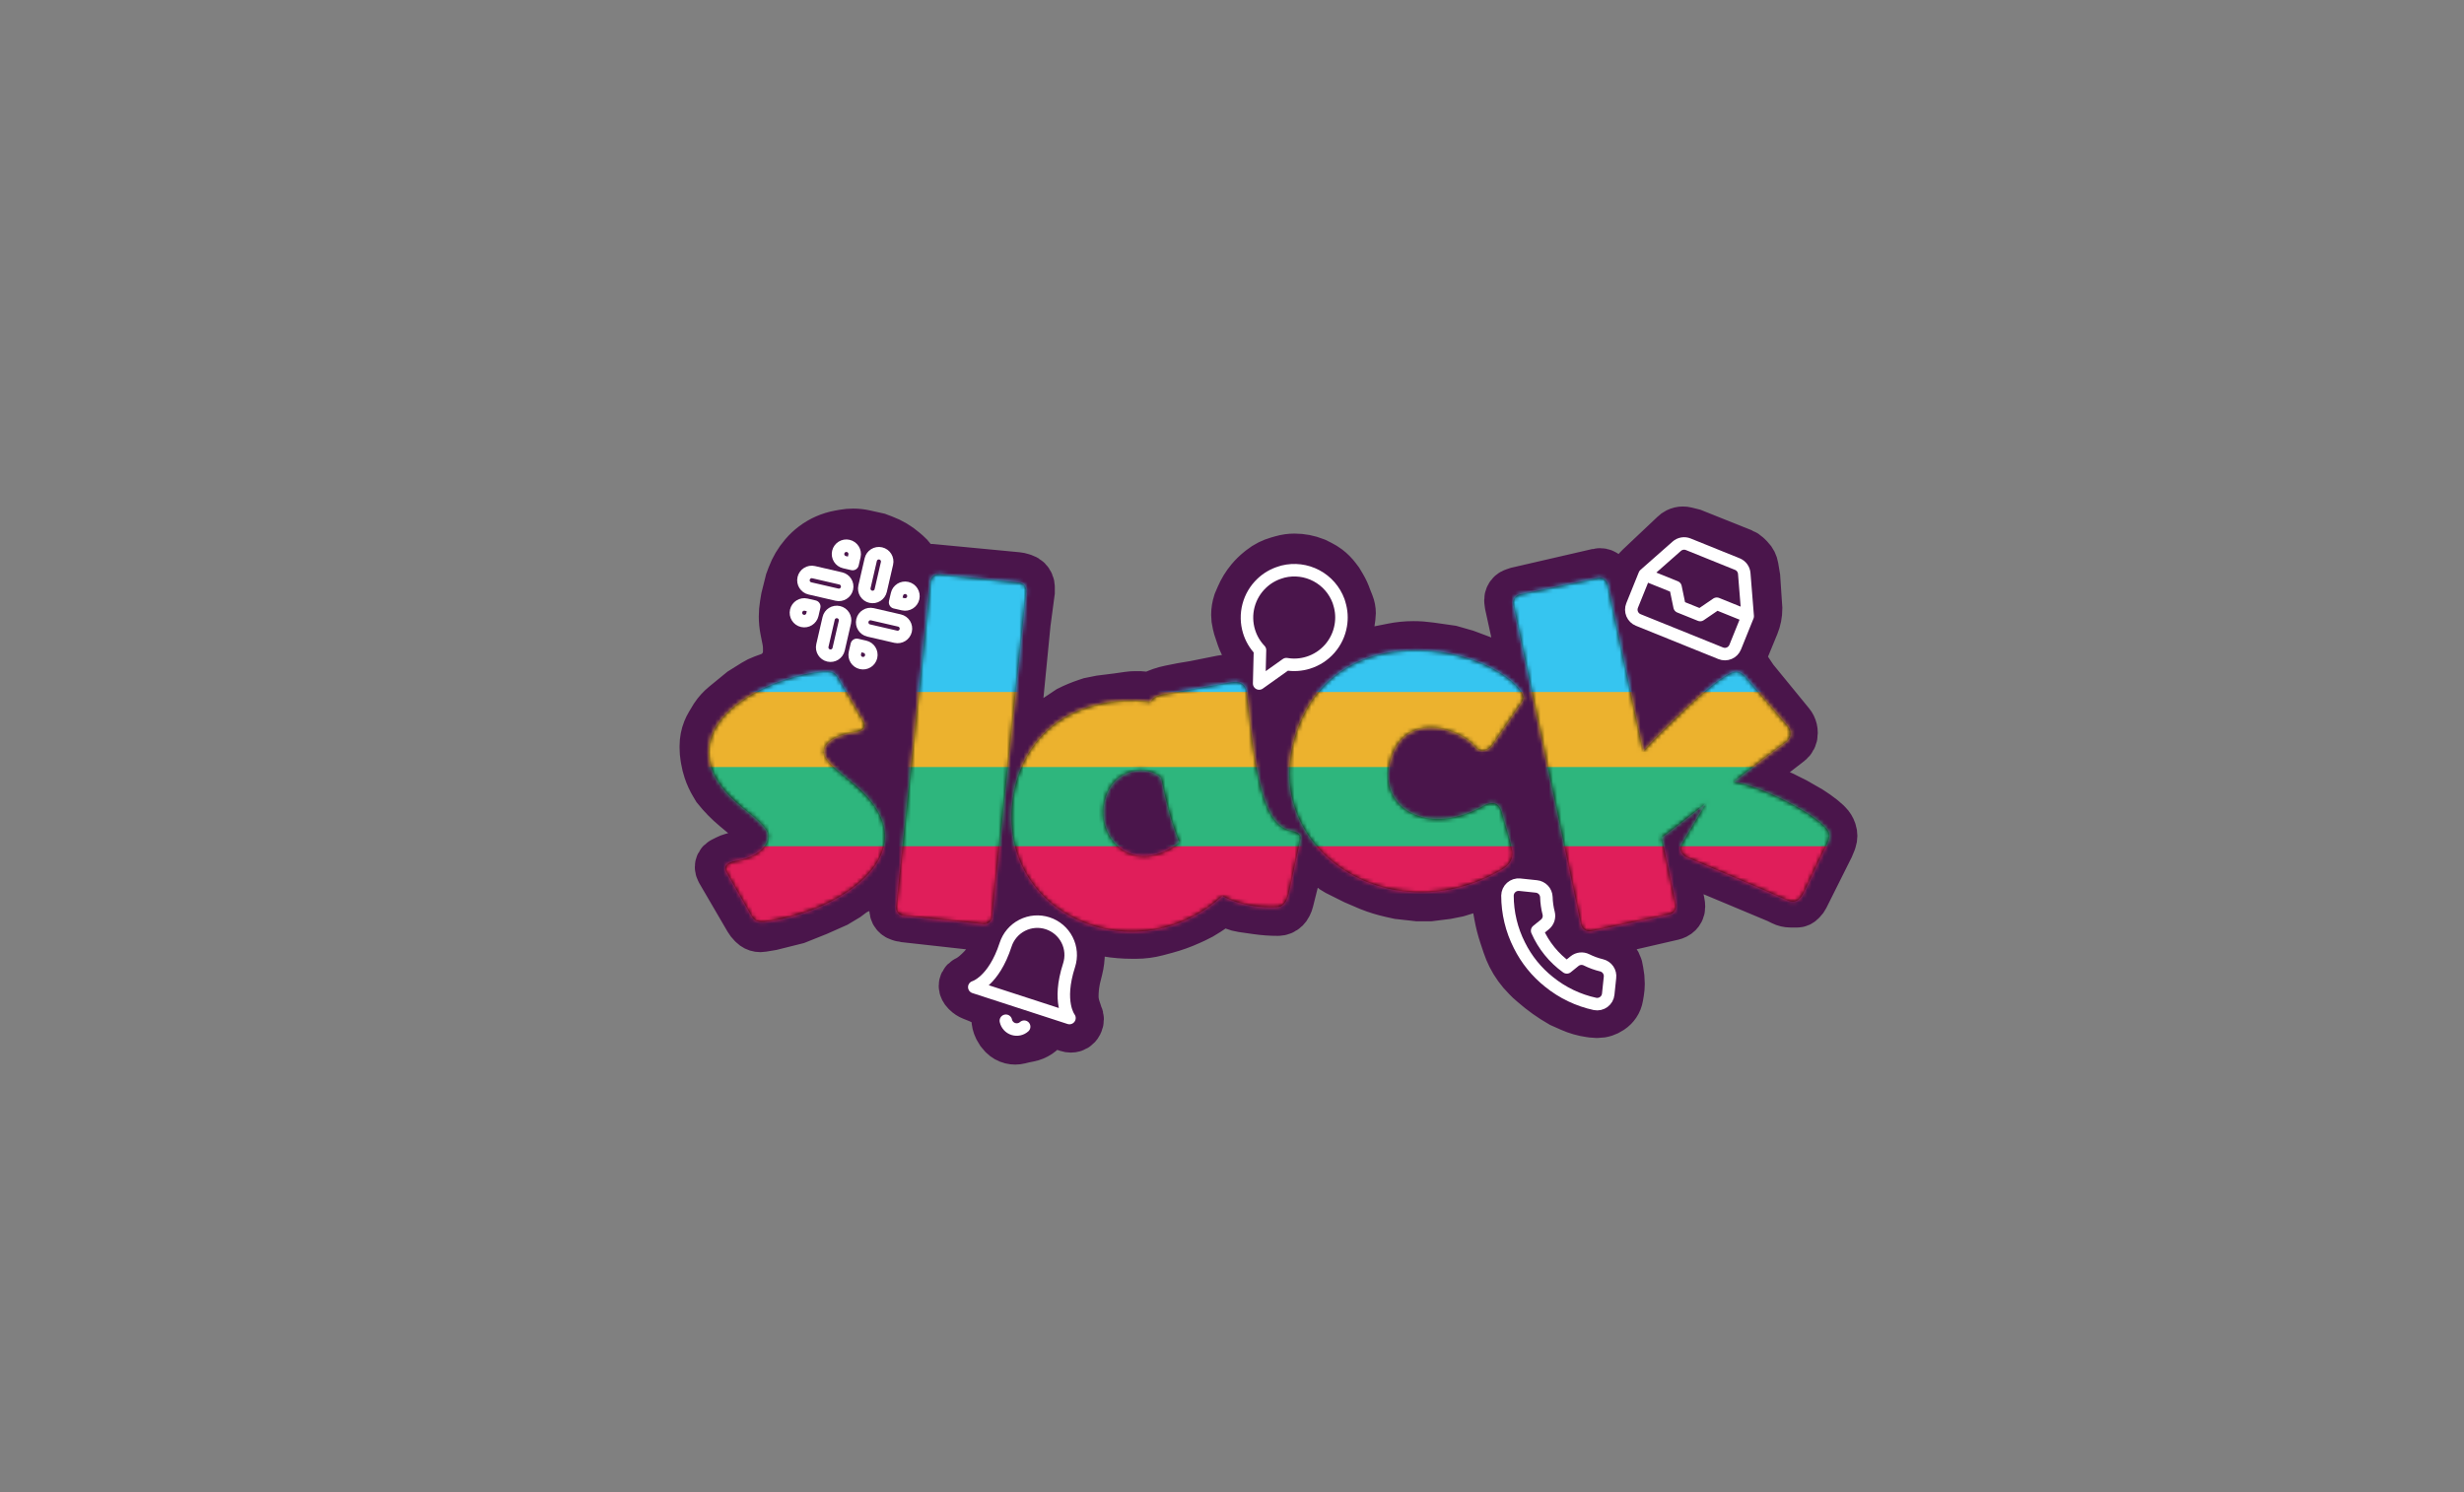 <svg width="591" height="358" viewBox="0 0 591 358" fill="none" xmlns="http://www.w3.org/2000/svg">
<rect x="0" y="0" width="591" height="358" fill="#808080" stroke="none"/>
<path d="M178 166L173.895 169.358C172.97 170.115 172.163 171.006 171.5 172L170.407 173.822C170.136 174.273 169.902 174.746 169.706 175.235C169.24 176.401 169 177.645 169 178.901V179.448C169 180.148 169.058 180.847 169.173 181.538L169.283 182.2C169.428 183.065 169.639 183.918 169.917 184.75C170.304 185.913 170.818 187.03 171.449 188.081L172 189C173.33 190.662 174.824 192.187 176.46 193.55L177 194L180 196.5L181.686 198.186C181.895 198.395 182.083 198.624 182.246 198.87L182.639 199.458C182.874 199.812 183 200.227 183 200.651C183 200.882 182.963 201.112 182.89 201.331L182.765 201.705C182.591 202.228 182.297 202.703 181.907 203.093C181.638 203.362 181.326 203.587 180.985 203.758L180.5 204L180.128 204.186C179.045 204.728 177.914 205.167 176.75 205.5L175.469 205.866C175.157 205.955 174.854 206.073 174.564 206.218L173.4 206.8C173.14 206.93 172.93 207.14 172.8 207.4C172.611 207.778 172.611 208.222 172.8 208.6L173 209L179.684 220.458C179.894 220.818 180.149 221.149 180.444 221.444L180.737 221.737C180.911 221.911 181.112 222.056 181.333 222.166C181.766 222.383 182.258 222.457 182.736 222.377L185 222L191 220.5L196 218.5L200.5 216.5L203 215L204.123 214.158C204.705 213.721 205.342 213.363 206.018 213.093L206.572 212.871C207.185 212.626 207.839 212.5 208.5 212.5C209.164 212.5 209.826 212.581 210.47 212.743L210.557 212.764C211.184 212.921 211.791 213.146 212.369 213.435L212.5 213.5L212.676 213.588C213.211 213.855 213.645 214.289 213.912 214.824C213.971 214.941 214.021 215.062 214.062 215.186L214.152 215.457C214.383 216.148 214.5 216.871 214.5 217.6V218V218.094C214.5 218.361 214.562 218.624 214.682 218.863C214.885 219.271 215.243 219.581 215.676 219.725L216.194 219.898C216.398 219.966 216.607 220.012 216.82 220.036L234.5 222L237.157 222.443C237.384 222.481 237.605 222.552 237.811 222.655L237.915 222.707C238.295 222.897 238.603 223.205 238.793 223.585C238.929 223.858 239 224.159 239 224.464V224.986C239 225.327 238.958 225.668 238.875 225.999L238.5 227.5L238.435 227.696C238.146 228.563 237.763 229.395 237.293 230.178C236.766 231.056 236.134 231.866 235.41 232.59L235 233C234.335 233.665 233.606 234.263 232.823 234.784L232.5 235L231.9 235.3C231.64 235.43 231.43 235.64 231.3 235.9C231.111 236.278 231.111 236.722 231.3 237.1L231.377 237.255C231.459 237.417 231.565 237.565 231.694 237.694L231.942 237.942C232.31 238.31 232.749 238.6 233.233 238.793L235 239.5L236.673 240.336C236.891 240.445 237.116 240.539 237.347 240.616L238.256 240.919C238.417 240.972 238.562 241.062 238.682 241.182C238.885 241.385 239 241.662 239 241.95V242V243V244V244.382C239 245.117 239.171 245.842 239.5 246.5L239.65 246.799C239.882 247.263 240.187 247.687 240.554 248.054L240.734 248.234C241.235 248.735 241.863 249.091 242.551 249.263C243.174 249.419 243.826 249.419 244.449 249.263L245.5 249L246.822 248.736C247.6 248.58 248.34 248.274 249 247.834C249.332 247.612 249.642 247.358 249.925 247.075L250.5 246.5L251.306 245.694C251.435 245.565 251.583 245.459 251.745 245.377C252.22 245.14 252.78 245.14 253.255 245.377L253.376 245.438C253.458 245.479 253.544 245.515 253.632 245.544L255 246L256.204 246.401C256.4 246.467 256.605 246.5 256.812 246.5H256.882C257.567 246.5 258.194 246.113 258.5 245.5L258.562 245.376C258.838 244.824 258.838 244.176 258.562 243.624C258.521 243.542 258.485 243.456 258.456 243.368L258 242L257.974 241.923C257.66 240.981 257.5 239.993 257.5 239C257.5 237.67 257.631 236.343 257.892 235.039L258 234.5L258.5 232.5L258.515 232.44C258.837 231.152 259 229.828 259 228.5C259 227.838 258.893 227.18 258.684 226.551L258.5 226L258.089 224.767C258.03 224.59 258 224.405 258 224.219V223.95C258 223.662 258.115 223.385 258.318 223.182C258.438 223.062 258.583 222.972 258.744 222.919L259.389 222.704C259.794 222.569 260.217 222.5 260.644 222.5H261C261.663 222.5 262.324 222.592 262.962 222.775L265.5 223.5C267.497 223.833 269.517 224 271.541 224H272.5C274.16 224 275.812 223.783 277.416 223.356L279.587 222.777C281.526 222.26 283.418 221.583 285.244 220.753L286.524 220.171C287.507 219.724 288.451 219.199 289.349 218.601L290.554 217.797C290.851 217.6 291.127 217.373 291.379 217.121L291.678 216.822C291.891 216.609 292.138 216.431 292.407 216.296L292.553 216.224C292.847 216.077 293.171 216 293.5 216H293.527C293.83 216 294.12 216.12 294.334 216.334C294.444 216.444 294.574 216.53 294.718 216.587L296.078 217.131C296.691 217.376 297.33 217.547 297.983 217.64L300.5 218L301.525 218.146C303.173 218.382 304.835 218.5 306.5 218.5C307.14 218.5 307.754 218.246 308.207 217.793L308.219 217.781C308.405 217.595 308.56 217.38 308.678 217.144L308.798 216.904C308.932 216.635 309.037 216.353 309.109 216.062L310.5 210.5L310.891 208.938C310.963 208.647 311.068 208.365 311.202 208.096L311.411 207.678C311.47 207.56 311.548 207.452 311.641 207.359C311.871 207.129 312.183 207 312.508 207H314H315.5H317H317.337C317.773 207 318.203 207.101 318.593 207.296C318.862 207.431 319.109 207.609 319.322 207.822L319.5 208C319.831 208.331 320.214 208.607 320.632 208.816L321 209L322 209.5L323 210L325 211L328.5 212.5C330.164 213.166 331.879 213.695 333.628 214.084L335.5 214.5L340 215H343L347 214.5L349.5 214L349.775 213.921C351.92 213.308 354.004 212.498 356 211.5L356.753 211.124C356.915 211.042 357.095 211 357.276 211C357.72 211 358.125 211.251 358.324 211.647L358.448 211.897C358.483 211.966 358.512 212.037 358.536 212.109L358.652 212.457C358.883 213.148 359 213.871 359 214.6V215C359 215.998 359.09 216.994 359.268 217.976L359.559 219.576C359.853 221.19 360.26 222.781 360.779 224.338L361.569 226.708C361.856 227.568 362.204 228.407 362.609 229.218C363.53 231.061 364.743 232.743 366.199 234.199L367 235L367.966 235.845C369.984 237.611 372.172 239.17 374.5 240.5L376.862 241.55C378.28 242.18 379.779 242.611 381.316 242.831L382.048 242.935C382.349 242.978 382.653 243 382.957 243H383.134C383.707 243 384.277 242.908 384.822 242.726C385.272 242.576 385.7 242.367 386.095 242.103L386.276 241.982C386.754 241.664 387.164 241.254 387.482 240.776C387.824 240.265 388.052 239.686 388.153 239.079L388.361 237.835C388.453 237.279 388.5 236.717 388.5 236.154V235.862C388.5 234.956 388.411 234.053 388.233 233.165L388 232L387.91 231.73C387.644 230.933 387.12 230.247 386.421 229.781C386.142 229.594 385.839 229.446 385.52 229.34L385.02 229.173C384.674 229.058 384.336 228.918 384.01 228.755L383.5 228.5L382.758 228.129C382.587 228.044 382.431 227.931 382.296 227.796C382.101 227.601 381.955 227.364 381.867 227.102L381.629 226.386C381.544 226.131 381.5 225.862 381.5 225.593V225.373C381.5 225.128 381.557 224.886 381.667 224.666C381.878 224.244 382.266 223.939 382.726 223.833L401.213 219.566C401.404 219.522 401.588 219.456 401.763 219.368L401.915 219.293C402.295 219.103 402.603 218.795 402.793 218.415C402.929 218.142 403 217.841 403 217.536V217.5C403 217.168 402.964 216.836 402.892 216.512L401 208L400.545 206.634C400.515 206.545 400.5 206.452 400.5 206.359V206.354C400.5 206.127 400.59 205.91 400.75 205.75C400.91 205.59 401.127 205.5 401.354 205.5H401.5H402.5C403.152 205.5 403.79 205.693 404.332 206.055L404.639 206.259C404.879 206.419 405.134 206.556 405.401 206.668L426.5 215.5L427.5 216L427.606 216.053C428.194 216.347 428.842 216.5 429.5 216.5H431C431.32 216.5 431.627 216.373 431.854 216.146L432.219 215.781C432.405 215.595 432.56 215.38 432.678 215.144L433 214.5L438.785 202.931C438.928 202.644 439.051 202.347 439.152 202.043L439.342 201.474C439.447 201.16 439.5 200.831 439.5 200.5C439.5 200.169 439.447 199.84 439.342 199.526L439.296 199.389C439.101 198.804 438.773 198.273 438.337 197.837L437.847 197.347C437.616 197.116 437.369 196.902 437.107 196.705L435.5 195.5L434 194.5L430.5 192.5L427.5 191L420.5 188L419.671 187.724C419.23 187.577 418.829 187.329 418.5 187C418.224 186.724 418.224 186.276 418.5 186L429.065 177.836C429.351 177.615 429.584 177.332 429.746 177.008C429.913 176.674 430 176.305 430 175.932V175.75C430 175.257 429.882 174.765 429.662 174.324C429.555 174.11 429.424 173.907 429.273 173.722L420.5 163L418.5 160L418 159L417.612 158.224C417.538 158.077 417.5 157.914 417.5 157.75C417.5 157.586 417.538 157.423 417.612 157.276L418 156.5L420.738 149.849C421.241 148.628 421.5 147.321 421.5 146L421 138.5L420.588 136.03C420.53 135.679 420.419 135.338 420.26 135.019C420.088 134.675 419.861 134.361 419.59 134.09L419 133.5C418.67 133.17 418.277 132.911 417.843 132.737L406 128L404.333 127.583C404.112 127.528 403.885 127.5 403.657 127.5C403.225 127.5 402.796 127.602 402.409 127.795C402.14 127.93 401.891 128.109 401.678 128.322L401.5 128.5L393.313 136.232C392.775 136.74 392.331 137.338 392 138L391.816 138.368C391.607 138.786 391.331 139.169 391 139.5C390.68 139.82 390.246 140 389.793 140H389.5H388.5H388.163C387.727 140 387.297 139.899 386.907 139.704C386.638 139.569 386.391 139.391 386.178 139.178L386 139L385.5 138.5L385 138C384.68 137.68 384.246 137.5 383.793 137.5H383.716C383.572 137.5 383.43 137.516 383.29 137.548L364 142L363.176 142.275C362.743 142.419 362.385 142.729 362.182 143.137C362.062 143.376 362 143.639 362 143.906V144.186C362 144.395 362.023 144.603 362.067 144.807L365.5 160.5L365.829 161.814C365.935 162.24 365.81 162.69 365.5 163L365.354 163.146C365.127 163.373 364.82 163.5 364.5 163.5C364.18 163.5 363.873 163.373 363.646 163.146L363.5 163C362.836 162.336 362.093 161.756 361.287 161.272L360 160.5L358 159.5L355.5 158.5L351.5 157L348 156L344.5 155.5L342.98 155.283C341.662 155.095 340.332 155 339 155C337.337 155 335.679 155.164 334.049 155.49L334 155.5L331.5 156L329 156.5L326.5 157L325.132 157.456C325.044 157.485 324.958 157.521 324.876 157.562L324.6 157.7C324.222 157.889 323.778 157.889 323.4 157.7C323.14 157.57 322.93 157.36 322.8 157.1L322.707 156.915C322.571 156.642 322.5 156.341 322.5 156.036V155.514C322.5 155.173 322.542 154.832 322.625 154.501L323.5 151L323.943 147.9C323.981 147.634 324 147.365 324 147.096C324 146.372 323.862 145.655 323.593 144.983L323 143.5C322.668 142.503 322.227 141.545 321.687 140.644L321 139.5L320.42 138.726C319.81 137.913 319.087 137.19 318.274 136.58C317.759 136.194 317.21 135.855 316.635 135.567L315.5 135L315.321 134.928C313.788 134.315 312.151 134 310.5 134C309.505 134 308.515 134.139 307.558 134.412L306.505 134.713C305.836 134.904 305.187 135.156 304.565 135.467C303.857 135.821 303.188 136.249 302.57 136.744L302.22 137.024C301.409 137.673 300.656 138.413 299.991 139.211C299.011 140.387 298.194 141.715 297.591 143.121L297 144.5L296.974 144.577C296.66 145.519 296.5 146.506 296.5 147.5C296.5 148.164 296.581 148.826 296.743 149.47L297 150.5L297.5 152L297.785 152.854C297.928 153.284 298.102 153.704 298.305 154.109L298.842 155.184C298.947 155.393 299.084 155.584 299.25 155.75C299.416 155.916 299.553 156.107 299.658 156.316L299.704 156.407C299.899 156.797 300 157.227 300 157.663V158.5V160.5V162V163.146C300 163.373 299.91 163.59 299.75 163.75L299.725 163.775C299.581 163.919 299.385 164 299.182 164C299.062 164 298.944 163.972 298.838 163.919L298 163.5C297.342 163.171 296.617 163 295.882 163H294.887C294.297 163 293.709 163.058 293.131 163.174L291.5 163.5L286.5 164.5L283.5 165L280.693 165.561C279.237 165.853 277.827 166.336 276.5 167C275.86 167.32 275.118 167.373 274.439 167.146L274.422 167.141C274.143 167.048 273.85 167 273.555 167H272.261C271.754 167 271.248 167.036 270.746 167.108L268 167.5L264 168L261.5 168.5L260.621 168.793C259.209 169.264 257.832 169.834 256.5 170.5L253.5 172.5L251 174.5L249.637 175.863C249.213 176.287 248.833 176.751 248.5 177.25L248.297 177.554C248.1 177.851 247.873 178.127 247.621 178.379L247.322 178.678C247.109 178.891 246.862 179.069 246.593 179.204L246.224 179.388C246.077 179.462 245.914 179.5 245.75 179.5C245.586 179.5 245.423 179.462 245.276 179.388L244.758 179.129C244.587 179.043 244.431 178.931 244.296 178.796C244.101 178.601 243.955 178.364 243.867 178.102L243.704 177.611C243.569 177.206 243.5 176.783 243.5 176.356V175L246 149.5L247 142V140.901C247 140.324 246.771 139.771 246.363 139.363C246.124 139.124 245.833 138.944 245.513 138.838L244.988 138.663C244.664 138.555 244.328 138.484 243.988 138.451L223.5 136.5H223.1C222.371 136.5 221.648 136.383 220.957 136.152L220.745 136.082C220.582 136.027 220.423 135.961 220.269 135.884C219.763 135.632 219.323 135.265 218.984 134.813L218.476 134.135C218.16 133.713 217.798 133.327 217.398 132.984L216.659 132.351C215.231 131.126 213.599 130.162 211.837 129.502L210.5 129L207.34 128.298C206.449 128.1 205.54 128 204.627 128C203.877 128 203.129 128.068 202.391 128.202L201.358 128.389C199.15 128.791 197.065 129.701 195.27 131.048C194.426 131.681 193.654 132.404 192.967 133.205L192.851 133.341C191.626 134.769 190.662 136.401 190.002 138.163L189.5 139.5L188.5 143.5L188.225 145.153C188.075 146.049 188 146.957 188 147.866C188 148.953 188.107 150.037 188.32 151.102L188.5 152L188.792 153.461C188.93 154.152 189 154.855 189 155.56V156.293C189 157.091 188.856 157.883 188.576 158.63C187.893 160.451 186.447 161.883 184.619 162.548L183.023 163.128C182.343 163.375 181.69 163.693 181.077 164.077L178 166Z" fill="#4A154B" stroke="#4A154B" stroke-width="12"/>
<path d="M185.166 220.872L184.123 221.037C182.037 221.367 181.029 221.138 180.204 219.616L174.29 209.278C174.151 209.009 174.011 208.739 173.981 208.55C173.755 207.127 175.622 206.637 176.76 206.457C182.339 205.476 184.573 202.401 184.213 200.125C184.018 198.893 182.545 197.571 180.947 196.074L177.936 193.635C173.013 189.555 170.661 185.748 170.09 182.145C168.393 171.431 182.947 163.294 195.369 161.326C199.067 160.741 200.075 160.97 201.009 162.571L207.018 172.894C207.267 173.244 207.312 173.528 207.358 173.813C207.523 174.856 206.54 175.4 205.307 175.595L204.928 175.655C199.239 176.556 197.358 178.798 197.659 180.695C197.914 182.306 199.622 183.883 203.855 187.294C208.968 191.345 211.54 195.311 212.111 198.914C213.883 210.103 197.872 218.859 185.166 220.872Z" fill="black"/>
<path d="M235.841 221.674L216.65 219.657C215.6 219.547 214.831 218.597 214.942 217.547L223.14 139.545C223.26 138.399 224.21 137.63 225.26 137.74L244.45 139.757C245.501 139.868 246.27 140.817 246.149 141.963L237.951 219.965C237.84 221.016 236.891 221.785 235.841 221.674Z" fill="black"/>
<path d="M311.854 201.566L309.111 214.327C308.699 216.127 307.995 217.21 306.79 217.533C305.863 217.781 298.974 218.037 293.17 214.921C289.019 218.717 284.309 221.171 279.58 222.438C264.095 226.588 247.561 218.296 243.561 203.367C240.579 192.239 244.163 174.085 262.523 169.166C267.16 167.923 271.977 167.726 276.015 168.333C276.398 167.535 277.158 167.033 278.271 166.735L278.734 166.611L295.149 163.703C297.61 163.243 298.582 164.274 298.88 165.387L299.004 165.851C299.967 174.637 300.831 183.052 302.47 189.172C303.961 194.736 306.05 198.45 309.439 199.231C310.491 199.447 311.66 199.73 311.908 200.657C311.958 200.842 311.94 201.145 311.854 201.566ZM282.87 202.077C281.946 199.74 281.065 197.194 280.295 194.319C279.649 191.908 279.071 189.38 278.511 186.548C276.901 184.992 274.05 184.364 271.36 185.085C265.519 186.65 263.789 193.176 265.056 197.905C266.447 203.098 271.256 206.58 277.284 204.965C279.046 204.493 280.986 203.576 282.87 202.077Z" fill="black"/>
<path d="M365.09 168.257L358.08 178.561C357.447 179.597 356.202 180.295 355.08 180.036C354.705 179.949 354.281 179.654 353.972 179.287C352.612 177.495 349.575 175.711 346.302 174.955C343.87 174.393 335.602 173.076 333.248 183.271C331.801 189.539 335.341 194.691 341.421 196.095C345.443 197.023 350.53 196.326 355.971 193.247C356.661 192.815 357.611 192.542 358.453 192.736C359.108 192.887 359.77 193.434 360.165 194.708C361.115 198.277 361.849 200.22 362.633 203.652C362.784 204.278 362.82 204.976 362.668 205.631C362.409 206.753 361.704 207.674 360.322 208.537C351.083 213.991 341.369 215.098 332.95 213.154C317.423 209.57 306.177 195.544 309.978 179.082C314.816 158.129 333.524 153.482 348.958 157.045C359.341 159.442 365.874 165.286 365.334 167.624C365.291 167.811 365.226 168.092 365.09 168.257Z" fill="black"/>
<path d="M438.398 202.043L432.555 214.243C431.962 215.406 431.293 216.095 430.345 216.245C429.871 216.32 429.272 216.221 428.643 215.932C422.887 213.344 409.879 207.92 404.562 205.652C403.934 205.363 403.244 204.695 403.109 203.841C403.034 203.367 403.149 202.863 403.533 202.219L409.213 192.669C404.813 196.184 400.826 199.246 399.08 200.494L398.556 200.869L401.978 216.948C402.158 218.085 401.55 219.154 400.412 219.334L381.613 223.38C380.57 223.546 379.502 222.937 379.227 221.814L362.975 144.979L362.945 144.789C362.795 143.841 363.513 142.852 364.446 142.607L383.26 138.656L383.449 138.626C384.492 138.461 385.386 139.194 385.646 140.222L394.115 180.189C397.522 176.539 411.908 161.819 416.08 161.159C416.839 161.038 417.752 161.283 418.706 162.395L428.603 173.949C429.072 174.458 429.352 174.997 429.442 175.566C429.592 176.514 429.159 177.457 428.111 178.206C425.921 179.72 420.982 183.515 415.788 187.545C422.756 188.58 438.206 196.533 438.762 200.041C438.852 200.61 438.752 201.209 438.398 202.043Z" fill="black"/>
<mask id="mask0_1_2" style="mask-type:alpha" maskUnits="userSpaceOnUse" x="169" y="137" width="270" height="87">
<path d="M185.166 220.872L184.123 221.037C182.037 221.367 181.029 221.138 180.204 219.616L174.29 209.278C174.151 209.009 174.011 208.739 173.981 208.55C173.755 207.127 175.622 206.637 176.76 206.457C182.339 205.476 184.573 202.401 184.213 200.125C184.018 198.893 182.545 197.571 180.947 196.074L177.936 193.635C173.013 189.555 170.661 185.748 170.09 182.145C168.393 171.431 182.947 163.294 195.369 161.326C199.067 160.741 200.075 160.97 201.009 162.571L207.018 172.894C207.267 173.244 207.312 173.528 207.358 173.813C207.523 174.856 206.54 175.4 205.307 175.595L204.928 175.655C199.239 176.556 197.358 178.798 197.659 180.695C197.914 182.306 199.622 183.883 203.855 187.294C208.968 191.345 211.54 195.311 212.111 198.914C213.883 210.103 197.872 218.859 185.166 220.872Z" fill="black"/>
<path d="M235.841 221.674L216.65 219.657C215.6 219.547 214.831 218.597 214.942 217.547L223.14 139.545C223.26 138.399 224.21 137.63 225.26 137.74L244.45 139.757C245.501 139.868 246.27 140.817 246.149 141.963L237.951 219.965C237.84 221.016 236.891 221.785 235.841 221.674Z" fill="black"/>
<path d="M311.854 201.566L309.111 214.327C308.699 216.127 307.995 217.21 306.79 217.533C305.863 217.781 298.974 218.037 293.17 214.921C289.019 218.717 284.309 221.171 279.58 222.438C264.095 226.588 247.561 218.296 243.561 203.367C240.579 192.239 244.163 174.085 262.523 169.166C267.16 167.923 271.977 167.726 276.015 168.333C276.398 167.535 277.158 167.033 278.271 166.735L278.734 166.611L295.149 163.703C297.61 163.243 298.582 164.274 298.88 165.387L299.004 165.851C299.967 174.637 300.831 183.052 302.47 189.172C303.961 194.736 306.05 198.45 309.439 199.231C310.491 199.447 311.66 199.73 311.908 200.657C311.958 200.842 311.94 201.145 311.854 201.566ZM282.87 202.077C281.946 199.74 281.065 197.194 280.295 194.319C279.649 191.908 279.071 189.38 278.511 186.548C276.901 184.992 274.05 184.364 271.36 185.085C265.519 186.65 263.789 193.176 265.056 197.905C266.447 203.098 271.256 206.58 277.284 204.965C279.046 204.493 280.986 203.576 282.87 202.077Z" fill="black"/>
<path d="M365.09 168.257L358.08 178.561C357.447 179.597 356.202 180.295 355.08 180.036C354.705 179.949 354.281 179.654 353.972 179.287C352.612 177.495 349.575 175.711 346.302 174.955C343.87 174.393 335.602 173.076 333.248 183.271C331.801 189.539 335.341 194.691 341.421 196.095C345.443 197.023 350.53 196.326 355.971 193.247C356.661 192.815 357.611 192.542 358.453 192.736C359.108 192.887 359.77 193.434 360.165 194.708C361.115 198.277 361.849 200.22 362.633 203.652C362.784 204.278 362.82 204.976 362.668 205.631C362.409 206.753 361.704 207.674 360.322 208.537C351.083 213.991 341.369 215.098 332.95 213.154C317.423 209.57 306.177 195.544 309.978 179.082C314.816 158.129 333.524 153.482 348.958 157.045C359.341 159.442 365.874 165.286 365.334 167.624C365.291 167.811 365.226 168.092 365.09 168.257Z" fill="black"/>
<path d="M438.398 202.043L432.555 214.243C431.962 215.406 431.293 216.095 430.345 216.245C429.871 216.32 429.272 216.221 428.643 215.932C422.887 213.344 409.879 207.92 404.562 205.652C403.934 205.363 403.244 204.695 403.109 203.841C403.034 203.367 403.149 202.863 403.533 202.219L409.213 192.669C404.813 196.184 400.826 199.246 399.08 200.494L398.556 200.869L401.978 216.948C402.158 218.085 401.55 219.154 400.412 219.334L381.613 223.38C380.57 223.546 379.502 222.937 379.227 221.814L362.975 144.979L362.945 144.789C362.795 143.841 363.513 142.852 364.446 142.607L383.26 138.656L383.449 138.626C384.492 138.461 385.386 139.194 385.646 140.222L394.115 180.189C397.522 176.539 411.908 161.819 416.08 161.159C416.839 161.038 417.752 161.283 418.706 162.395L428.603 173.949C429.072 174.458 429.352 174.997 429.442 175.566C429.592 176.514 429.159 177.457 428.111 178.206C425.921 179.72 420.982 183.515 415.788 187.545C422.756 188.58 438.206 196.533 438.762 200.041C438.852 200.61 438.752 201.209 438.398 202.043Z" fill="black"/>
</mask>
<g mask="url(#mask0_1_2)">
<rect x="144" y="132" width="304" height="38" fill="#36C5F0"/>
<rect x="144" y="166" width="304" height="19" fill="#ECB22E"/>
<rect x="144" y="184" width="304" height="22" fill="#2EB67D"/>
<rect x="144" y="203" width="304" height="21" fill="#E01E5A"/>
</g>
<g clip-path="url(#clip0_1_2)">
<path d="M208.848 143.151C207.769 142.903 207.1 141.831 207.349 140.753L208.849 134.257C209.097 133.179 210.169 132.509 211.247 132.758C212.325 133.007 212.995 134.079 212.746 135.157L211.246 141.653C210.997 142.731 209.926 143.4 208.848 143.151Z" stroke="white" stroke-width="3" stroke-linecap="round" stroke-linejoin="round"/>
<path d="M216.643 144.951L214.694 144.501L215.144 142.552C215.393 141.474 216.464 140.805 217.542 141.054C218.621 141.303 219.29 142.374 219.041 143.452C218.792 144.531 217.721 145.2 216.643 144.951Z" stroke="white" stroke-width="3" stroke-linecap="round" stroke-linejoin="round"/>
<path d="M201.152 146.848C202.23 147.097 202.9 148.169 202.651 149.247L201.151 155.743C200.902 156.821 199.831 157.491 198.753 157.242C197.674 156.993 197.005 155.921 197.254 154.843L198.754 148.347C199.002 147.269 200.074 146.599 201.152 146.848Z" stroke="white" stroke-width="3" stroke-linecap="round" stroke-linejoin="round"/>
<path d="M193.357 145.049L195.306 145.499L194.856 147.447C194.607 148.526 193.536 149.195 192.457 148.946C191.379 148.697 190.71 147.626 190.959 146.548C191.208 145.469 192.279 144.8 193.357 145.049Z" stroke="white" stroke-width="3" stroke-linecap="round" stroke-linejoin="round"/>
<path d="M206.848 148.848C207.097 147.769 208.169 147.1 209.247 147.349L215.743 148.849C216.821 149.098 217.491 150.169 217.242 151.247C216.993 152.326 215.921 152.995 214.843 152.746L208.347 151.246C207.269 150.997 206.599 149.926 206.848 148.848Z" stroke="white" stroke-width="3" stroke-linecap="round" stroke-linejoin="round"/>
<path d="M207.447 155.144L205.499 154.694L205.049 156.643C204.8 157.721 205.469 158.792 206.548 159.041C207.626 159.29 208.697 158.621 208.946 157.542C209.195 156.464 208.526 155.393 207.447 155.144Z" stroke="white" stroke-width="3" stroke-linecap="round" stroke-linejoin="round"/>
<path d="M203.151 141.152C203.4 140.074 202.731 139.002 201.653 138.754L195.157 137.254C194.079 137.005 193.007 137.674 192.758 138.753C192.509 139.831 193.179 140.902 194.257 141.151L200.753 142.651C201.831 142.9 202.903 142.23 203.151 141.152Z" stroke="white" stroke-width="3" stroke-linecap="round" stroke-linejoin="round"/>
<path d="M202.552 134.856L204.501 135.306L204.951 133.357C205.2 132.279 204.531 131.208 203.452 130.959C202.374 130.71 201.303 131.379 201.054 132.457C200.805 133.536 201.474 134.607 202.552 134.856Z" stroke="white" stroke-width="3" stroke-linecap="round" stroke-linejoin="round"/>
</g>
<g clip-path="url(#clip1_1_2)">
<path d="M321.26 144.833C321.778 146.514 321.893 148.295 321.593 150.029C321.244 152.104 320.324 154.041 318.936 155.623C317.548 157.204 315.747 158.368 313.735 158.985C312.053 159.503 310.273 159.618 308.539 159.318L302.012 163.963L302.212 155.954C300.994 154.684 300.093 153.144 299.583 151.46C298.969 149.447 298.927 147.303 299.462 145.268C299.997 143.233 301.088 141.387 302.613 139.937C303.884 138.719 305.424 137.818 307.108 137.308L307.745 137.113C310.448 136.447 313.301 136.802 315.759 138.108C318.216 139.415 320.105 141.582 321.065 144.195L321.26 144.833Z" stroke="white" stroke-width="3" stroke-linecap="round" stroke-linejoin="round"/>
</g>
<g clip-path="url(#clip2_1_2)">
<path d="M386.159 234.503L385.741 238.481C385.704 238.85 385.59 239.208 385.406 239.531C385.223 239.853 384.974 240.134 384.676 240.355C384.377 240.576 384.036 240.733 383.674 240.814C383.311 240.896 382.936 240.901 382.572 240.829C378.538 239.957 374.765 238.15 371.556 235.555C368.566 233.183 366.135 230.181 364.436 226.763C362.559 223.068 361.578 218.983 361.573 214.838C361.579 214.468 361.661 214.103 361.816 213.767C361.97 213.43 362.192 213.129 362.469 212.883C362.746 212.638 363.071 212.452 363.423 212.339C363.776 212.225 364.148 212.187 364.516 212.225L368.494 212.643C369.138 212.704 369.738 212.998 370.182 213.469C370.626 213.94 370.883 214.556 370.907 215.203C370.941 216.493 371.121 217.776 371.443 219.026C371.572 219.52 371.556 220.039 371.398 220.524C371.24 221.009 370.947 221.438 370.552 221.761L368.691 223.268C370.23 226.787 372.69 229.824 375.811 232.061L377.672 230.554C378.07 230.235 378.551 230.037 379.058 229.984C379.565 229.93 380.077 230.023 380.533 230.251C381.689 230.827 382.906 231.269 384.162 231.571C384.796 231.73 385.35 232.116 385.719 232.656C386.087 233.197 386.244 233.854 386.159 234.503Z" stroke="white" stroke-width="3" stroke-linecap="round" stroke-linejoin="round"/>
</g>
<g clip-path="url(#clip3_1_2)">
<path d="M245.647 246.287C245.299 246.599 244.875 246.814 244.418 246.91C243.961 247.007 243.487 246.982 243.042 246.837C242.598 246.693 242.2 246.435 241.887 246.088C241.574 245.741 241.357 245.318 241.259 244.861M256.418 231.561C257.073 229.543 256.901 227.347 255.937 225.457C254.974 223.566 253.299 222.136 251.281 221.48C249.264 220.825 247.068 220.998 245.177 221.961C243.287 222.924 241.856 224.599 241.201 226.617C238.317 235.493 233.688 236.793 233.688 236.793L256.514 244.21C256.514 244.21 253.534 240.438 256.418 231.561Z" stroke="white" stroke-width="3" stroke-linecap="round" stroke-linejoin="round"/>
</g>
<g clip-path="url(#clip4_1_2)">
<path d="M419.191 147.823L411.774 144.827L407.803 147.536L402.858 145.538L401.884 140.831L394.466 137.834M419.191 147.823L416.194 155.241C415.929 155.897 415.415 156.42 414.764 156.697C414.113 156.973 413.379 156.979 412.723 156.714L392.943 148.723C392.287 148.458 391.764 147.943 391.487 147.292C391.211 146.641 391.204 145.907 391.469 145.251L394.466 137.834M419.191 147.823L418.367 137.582C418.329 137.088 418.154 136.614 417.861 136.213C417.568 135.813 417.169 135.502 416.709 135.316L404.94 130.561C404.48 130.376 403.977 130.322 403.488 130.406C402.999 130.491 402.544 130.71 402.173 131.039L394.466 137.834" stroke="white" stroke-width="3" stroke-linecap="round" stroke-linejoin="round"/>
</g>
<defs>
<clipPath id="clip0_1_2">
<rect width="32" height="32" fill="white" transform="translate(193.009 125.811) rotate(13)"/>
</clipPath>
<clipPath id="clip1_1_2">
<rect width="32" height="32" fill="white" transform="translate(290 138.356) rotate(-17)"/>
</clipPath>
<clipPath id="clip2_1_2">
<rect width="32" height="32" fill="white" transform="translate(359.345 209) rotate(6)"/>
</clipPath>
<clipPath id="clip3_1_2">
<rect width="32" height="32" fill="white" transform="translate(236.889 214) rotate(18)"/>
</clipPath>
<clipPath id="clip4_1_2">
<rect width="32" height="32" fill="white" transform="translate(397.987 122) rotate(22)"/>
</clipPath>
</defs>
</svg>

